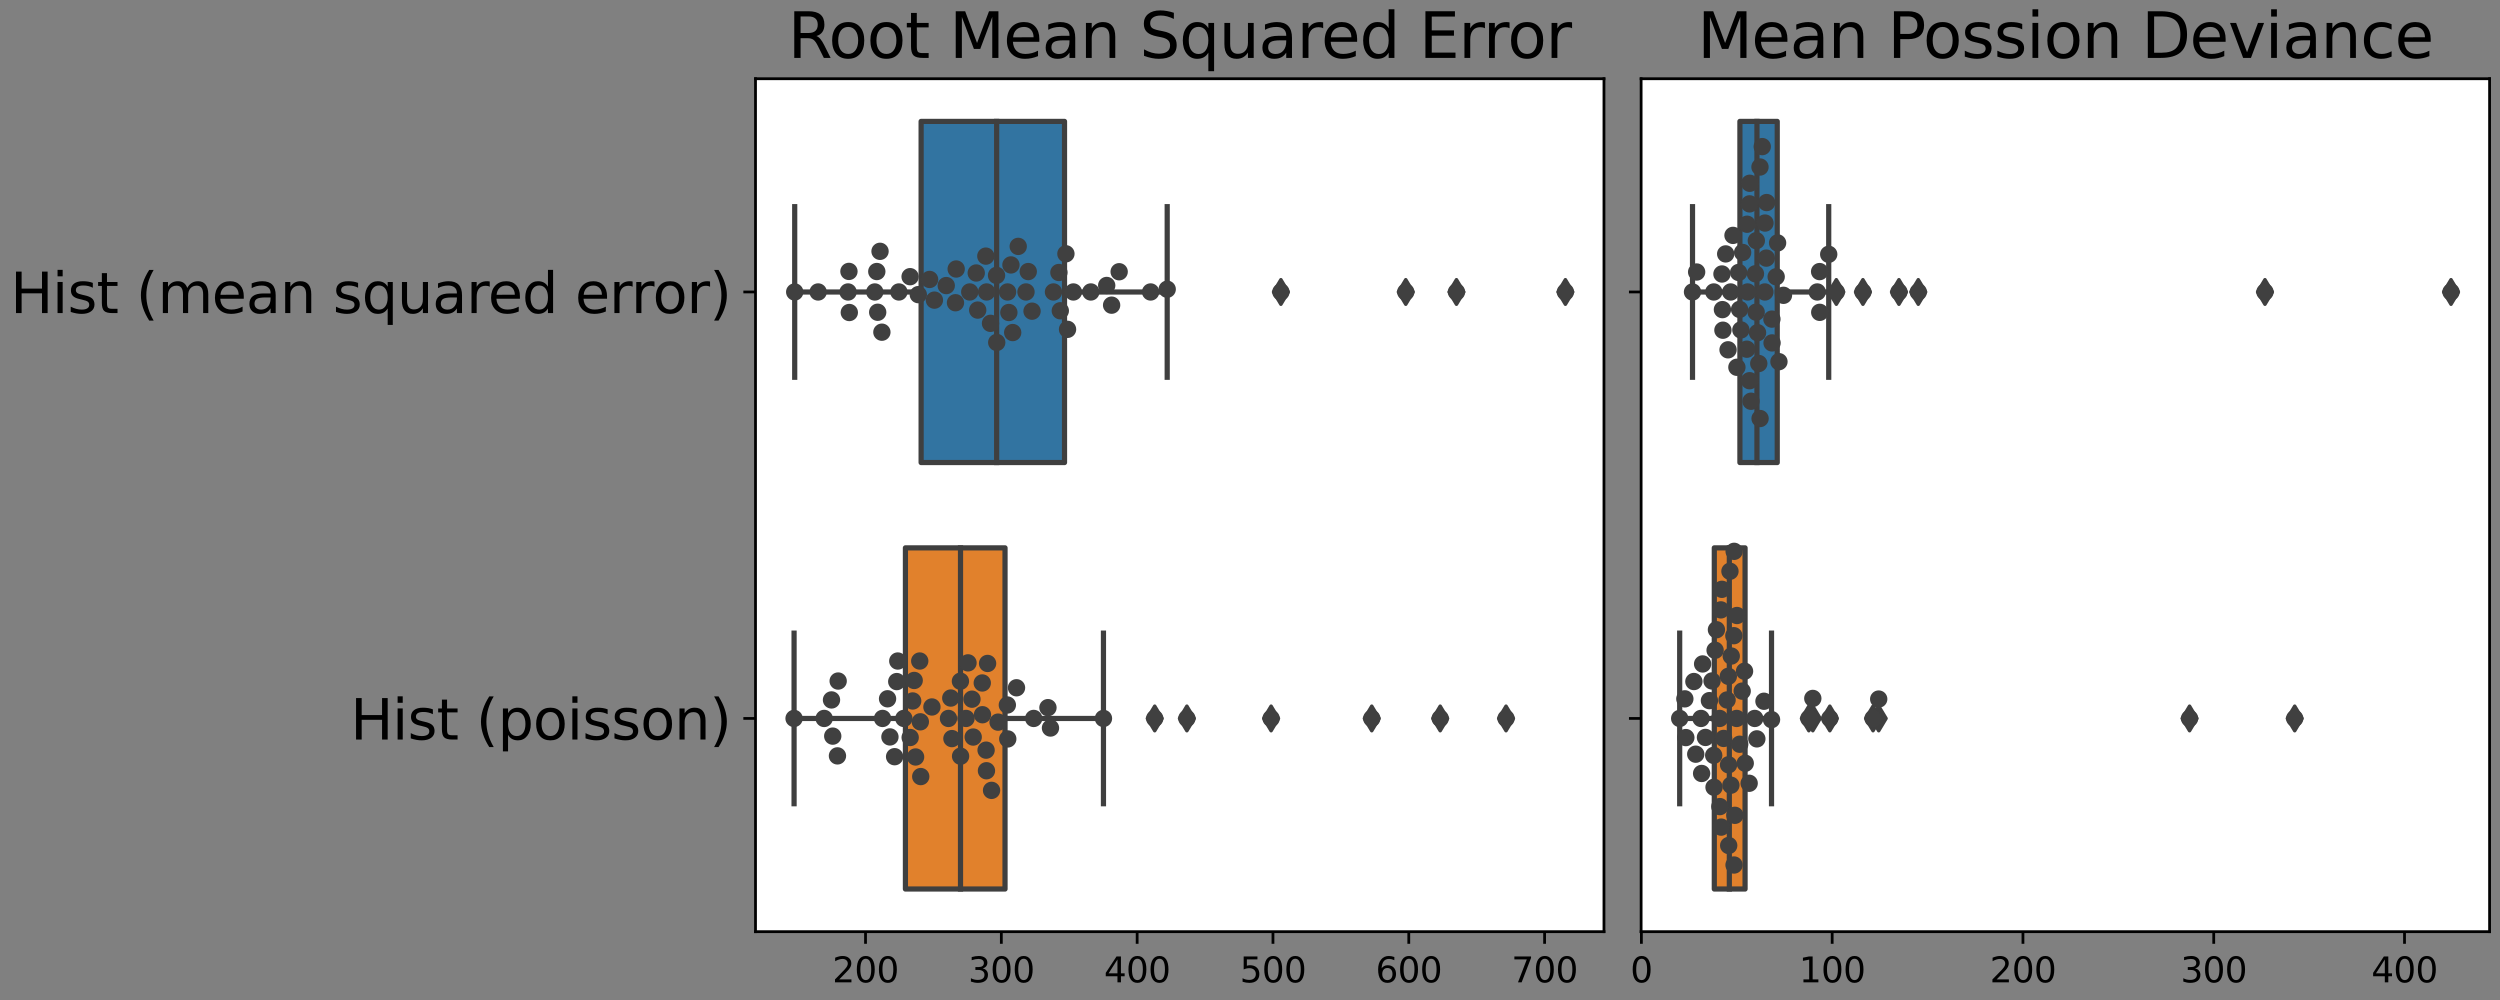 <?xml version="1.0" encoding="utf-8" standalone="no"?>
<!DOCTYPE svg PUBLIC "-//W3C//DTD SVG 1.1//EN"
  "http://www.w3.org/Graphics/SVG/1.1/DTD/svg11.dtd">
<svg xmlns:xlink="http://www.w3.org/1999/xlink" width="720pt" height="288pt" viewBox="0 0 720 288" xmlns="http://www.w3.org/2000/svg" version="1.1">
 <rect x="0" y="0" width="720" height="288" fill="#808080" stroke="none"/>
 <defs>
  <style type="text/css">*{stroke-linejoin: round; stroke-linecap: butt}</style>
 </defs>
 <g id="figure_1">
  <g id="patch_1">
   <path d="M 0 288 
L 720 288 
L 720 0 
L 0 0 
L 0 288 
z
" style="fill: none"/>
  </g>
  <g id="axes_1">
   <g id="patch_2">
    <path d="M 217.585 268.322 
L 461.942 268.322 
L 461.942 22.677 
L 217.585 22.677 
z
" style="fill: #ffffff"/>
   </g>
   <g id="patch_3">
    <path d="M 265.284 34.96 
L 265.284 133.217 
L 306.58 133.217 
L 306.58 34.96 
L 265.284 34.96 
z
" clip-path="url(#p42f55f743b)" style="fill: #3274a1; stroke: #3f3f3f; stroke-width: 1.5; stroke-linejoin: miter"/>
   </g>
   <g id="patch_4">
    <path d="M 260.761 157.782 
L 260.761 256.039 
L 289.448 256.039 
L 289.448 157.782 
L 260.761 157.782 
z
" clip-path="url(#p42f55f743b)" style="fill: #e1812c; stroke: #3f3f3f; stroke-width: 1.5; stroke-linejoin: miter"/>
   </g>
   <g id="matplotlib.axis_1">
    <g id="xtick_1">
     <g id="line2d_1">
      <defs>
       <path id="md475796def" d="M 0 0 
L 0 3.5 
" style="stroke: #000000; stroke-width: 0.8"/>
      </defs>
      <g>
       <use xlink:href="#md475796def" x="249.271" y="268.322" style="stroke: #000000; stroke-width: 0.8"/>
      </g>
     </g>
     <g id="text_1">
      <!-- 200 -->
      <g transform="translate(239.727 282.92)scale(0.1 -0.1)">
       <defs>
        <path id="DejaVuSans-32" d="M 1228 531 
L 3431 531 
L 3431 0 
L 469 0 
L 469 531 
Q 828 903 1448 1529 
Q 2069 2156 2228 2338 
Q 2531 2678 2651 2914 
Q 2772 3150 2772 3378 
Q 2772 3750 2511 3984 
Q 2250 4219 1831 4219 
Q 1534 4219 1204 4116 
Q 875 4013 500 3803 
L 500 4441 
Q 881 4594 1212 4672 
Q 1544 4750 1819 4750 
Q 2544 4750 2975 4387 
Q 3406 4025 3406 3419 
Q 3406 3131 3298 2873 
Q 3191 2616 2906 2266 
Q 2828 2175 2409 1742 
Q 1991 1309 1228 531 
z
" transform="scale(0.016)"/>
        <path id="DejaVuSans-30" d="M 2034 4250 
Q 1547 4250 1301 3770 
Q 1056 3291 1056 2328 
Q 1056 1369 1301 889 
Q 1547 409 2034 409 
Q 2525 409 2770 889 
Q 3016 1369 3016 2328 
Q 3016 3291 2770 3770 
Q 2525 4250 2034 4250 
z
M 2034 4750 
Q 2819 4750 3233 4129 
Q 3647 3509 3647 2328 
Q 3647 1150 3233 529 
Q 2819 -91 2034 -91 
Q 1250 -91 836 529 
Q 422 1150 422 2328 
Q 422 3509 836 4129 
Q 1250 4750 2034 4750 
z
" transform="scale(0.016)"/>
       </defs>
       <use xlink:href="#DejaVuSans-32"/>
       <use xlink:href="#DejaVuSans-30" x="63.623"/>
       <use xlink:href="#DejaVuSans-30" x="127.246"/>
      </g>
     </g>
    </g>
    <g id="xtick_2">
     <g id="line2d_2">
      <g>
       <use xlink:href="#md475796def" x="288.385" y="268.322" style="stroke: #000000; stroke-width: 0.8"/>
      </g>
     </g>
     <g id="text_2">
      <!-- 300 -->
      <g transform="translate(278.842 282.92)scale(0.1 -0.1)">
       <defs>
        <path id="DejaVuSans-33" d="M 2597 2516 
Q 3050 2419 3304 2112 
Q 3559 1806 3559 1356 
Q 3559 666 3084 287 
Q 2609 -91 1734 -91 
Q 1441 -91 1130 -33 
Q 819 25 488 141 
L 488 750 
Q 750 597 1062 519 
Q 1375 441 1716 441 
Q 2309 441 2620 675 
Q 2931 909 2931 1356 
Q 2931 1769 2642 2001 
Q 2353 2234 1838 2234 
L 1294 2234 
L 1294 2753 
L 1863 2753 
Q 2328 2753 2575 2939 
Q 2822 3125 2822 3475 
Q 2822 3834 2567 4026 
Q 2313 4219 1838 4219 
Q 1578 4219 1281 4162 
Q 984 4106 628 3988 
L 628 4550 
Q 988 4650 1302 4700 
Q 1616 4750 1894 4750 
Q 2613 4750 3031 4423 
Q 3450 4097 3450 3541 
Q 3450 3153 3228 2886 
Q 3006 2619 2597 2516 
z
" transform="scale(0.016)"/>
       </defs>
       <use xlink:href="#DejaVuSans-33"/>
       <use xlink:href="#DejaVuSans-30" x="63.623"/>
       <use xlink:href="#DejaVuSans-30" x="127.246"/>
      </g>
     </g>
    </g>
    <g id="xtick_3">
     <g id="line2d_3">
      <g>
       <use xlink:href="#md475796def" x="327.5" y="268.322" style="stroke: #000000; stroke-width: 0.8"/>
      </g>
     </g>
     <g id="text_3">
      <!-- 400 -->
      <g transform="translate(317.956 282.92)scale(0.1 -0.1)">
       <defs>
        <path id="DejaVuSans-34" d="M 2419 4116 
L 825 1625 
L 2419 1625 
L 2419 4116 
z
M 2253 4666 
L 3047 4666 
L 3047 1625 
L 3713 1625 
L 3713 1100 
L 3047 1100 
L 3047 0 
L 2419 0 
L 2419 1100 
L 313 1100 
L 313 1709 
L 2253 4666 
z
" transform="scale(0.016)"/>
       </defs>
       <use xlink:href="#DejaVuSans-34"/>
       <use xlink:href="#DejaVuSans-30" x="63.623"/>
       <use xlink:href="#DejaVuSans-30" x="127.246"/>
      </g>
     </g>
    </g>
    <g id="xtick_4">
     <g id="line2d_4">
      <g>
       <use xlink:href="#md475796def" x="366.614" y="268.322" style="stroke: #000000; stroke-width: 0.8"/>
      </g>
     </g>
     <g id="text_4">
      <!-- 500 -->
      <g transform="translate(357.07 282.92)scale(0.1 -0.1)">
       <defs>
        <path id="DejaVuSans-35" d="M 691 4666 
L 3169 4666 
L 3169 4134 
L 1269 4134 
L 1269 2991 
Q 1406 3038 1543 3061 
Q 1681 3084 1819 3084 
Q 2600 3084 3056 2656 
Q 3513 2228 3513 1497 
Q 3513 744 3044 326 
Q 2575 -91 1722 -91 
Q 1428 -91 1123 -41 
Q 819 9 494 109 
L 494 744 
Q 775 591 1075 516 
Q 1375 441 1709 441 
Q 2250 441 2565 725 
Q 2881 1009 2881 1497 
Q 2881 1984 2565 2268 
Q 2250 2553 1709 2553 
Q 1456 2553 1204 2497 
Q 953 2441 691 2322 
L 691 4666 
z
" transform="scale(0.016)"/>
       </defs>
       <use xlink:href="#DejaVuSans-35"/>
       <use xlink:href="#DejaVuSans-30" x="63.623"/>
       <use xlink:href="#DejaVuSans-30" x="127.246"/>
      </g>
     </g>
    </g>
    <g id="xtick_5">
     <g id="line2d_5">
      <g>
       <use xlink:href="#md475796def" x="405.728" y="268.322" style="stroke: #000000; stroke-width: 0.8"/>
      </g>
     </g>
     <g id="text_5">
      <!-- 600 -->
      <g transform="translate(396.185 282.92)scale(0.1 -0.1)">
       <defs>
        <path id="DejaVuSans-36" d="M 2113 2584 
Q 1688 2584 1439 2293 
Q 1191 2003 1191 1497 
Q 1191 994 1439 701 
Q 1688 409 2113 409 
Q 2538 409 2786 701 
Q 3034 994 3034 1497 
Q 3034 2003 2786 2293 
Q 2538 2584 2113 2584 
z
M 3366 4563 
L 3366 3988 
Q 3128 4100 2886 4159 
Q 2644 4219 2406 4219 
Q 1781 4219 1451 3797 
Q 1122 3375 1075 2522 
Q 1259 2794 1537 2939 
Q 1816 3084 2150 3084 
Q 2853 3084 3261 2657 
Q 3669 2231 3669 1497 
Q 3669 778 3244 343 
Q 2819 -91 2113 -91 
Q 1303 -91 875 529 
Q 447 1150 447 2328 
Q 447 3434 972 4092 
Q 1497 4750 2381 4750 
Q 2619 4750 2861 4703 
Q 3103 4656 3366 4563 
z
" transform="scale(0.016)"/>
       </defs>
       <use xlink:href="#DejaVuSans-36"/>
       <use xlink:href="#DejaVuSans-30" x="63.623"/>
       <use xlink:href="#DejaVuSans-30" x="127.246"/>
      </g>
     </g>
    </g>
    <g id="xtick_6">
     <g id="line2d_6">
      <g>
       <use xlink:href="#md475796def" x="444.843" y="268.322" style="stroke: #000000; stroke-width: 0.8"/>
      </g>
     </g>
     <g id="text_6">
      <!-- 700 -->
      <g transform="translate(435.299 282.92)scale(0.1 -0.1)">
       <defs>
        <path id="DejaVuSans-37" d="M 525 4666 
L 3525 4666 
L 3525 4397 
L 1831 0 
L 1172 0 
L 2766 4134 
L 525 4134 
L 525 4666 
z
" transform="scale(0.016)"/>
       </defs>
       <use xlink:href="#DejaVuSans-37"/>
       <use xlink:href="#DejaVuSans-30" x="63.623"/>
       <use xlink:href="#DejaVuSans-30" x="127.246"/>
      </g>
     </g>
    </g>
   </g>
   <g id="matplotlib.axis_2">
    <g id="ytick_1">
     <g id="line2d_7">
      <defs>
       <path id="m69d82470eb" d="M 0 0 
L -3.5 0 
" style="stroke: #000000; stroke-width: 0.8"/>
      </defs>
      <g>
       <use xlink:href="#m69d82470eb" x="217.585" y="84.088" style="stroke: #000000; stroke-width: 0.8"/>
      </g>
     </g>
     <g id="text_7">
      <!-- Hist (mean squared error) -->
      <g transform="translate(3 90.167)scale(0.16 -0.16)">
       <defs>
        <path id="DejaVuSans-48" d="M 628 4666 
L 1259 4666 
L 1259 2753 
L 3553 2753 
L 3553 4666 
L 4184 4666 
L 4184 0 
L 3553 0 
L 3553 2222 
L 1259 2222 
L 1259 0 
L 628 0 
L 628 4666 
z
" transform="scale(0.016)"/>
        <path id="DejaVuSans-69" d="M 603 3500 
L 1178 3500 
L 1178 0 
L 603 0 
L 603 3500 
z
M 603 4863 
L 1178 4863 
L 1178 4134 
L 603 4134 
L 603 4863 
z
" transform="scale(0.016)"/>
        <path id="DejaVuSans-73" d="M 2834 3397 
L 2834 2853 
Q 2591 2978 2328 3040 
Q 2066 3103 1784 3103 
Q 1356 3103 1142 2972 
Q 928 2841 928 2578 
Q 928 2378 1081 2264 
Q 1234 2150 1697 2047 
L 1894 2003 
Q 2506 1872 2764 1633 
Q 3022 1394 3022 966 
Q 3022 478 2636 193 
Q 2250 -91 1575 -91 
Q 1294 -91 989 -36 
Q 684 19 347 128 
L 347 722 
Q 666 556 975 473 
Q 1284 391 1588 391 
Q 1994 391 2212 530 
Q 2431 669 2431 922 
Q 2431 1156 2273 1281 
Q 2116 1406 1581 1522 
L 1381 1569 
Q 847 1681 609 1914 
Q 372 2147 372 2553 
Q 372 3047 722 3315 
Q 1072 3584 1716 3584 
Q 2034 3584 2315 3537 
Q 2597 3491 2834 3397 
z
" transform="scale(0.016)"/>
        <path id="DejaVuSans-74" d="M 1172 4494 
L 1172 3500 
L 2356 3500 
L 2356 3053 
L 1172 3053 
L 1172 1153 
Q 1172 725 1289 603 
Q 1406 481 1766 481 
L 2356 481 
L 2356 0 
L 1766 0 
Q 1100 0 847 248 
Q 594 497 594 1153 
L 594 3053 
L 172 3053 
L 172 3500 
L 594 3500 
L 594 4494 
L 1172 4494 
z
" transform="scale(0.016)"/>
        <path id="DejaVuSans-20" transform="scale(0.016)"/>
        <path id="DejaVuSans-28" d="M 1984 4856 
Q 1566 4138 1362 3434 
Q 1159 2731 1159 2009 
Q 1159 1288 1364 580 
Q 1569 -128 1984 -844 
L 1484 -844 
Q 1016 -109 783 600 
Q 550 1309 550 2009 
Q 550 2706 781 3412 
Q 1013 4119 1484 4856 
L 1984 4856 
z
" transform="scale(0.016)"/>
        <path id="DejaVuSans-6d" d="M 3328 2828 
Q 3544 3216 3844 3400 
Q 4144 3584 4550 3584 
Q 5097 3584 5394 3201 
Q 5691 2819 5691 2113 
L 5691 0 
L 5113 0 
L 5113 2094 
Q 5113 2597 4934 2840 
Q 4756 3084 4391 3084 
Q 3944 3084 3684 2787 
Q 3425 2491 3425 1978 
L 3425 0 
L 2847 0 
L 2847 2094 
Q 2847 2600 2669 2842 
Q 2491 3084 2119 3084 
Q 1678 3084 1418 2786 
Q 1159 2488 1159 1978 
L 1159 0 
L 581 0 
L 581 3500 
L 1159 3500 
L 1159 2956 
Q 1356 3278 1631 3431 
Q 1906 3584 2284 3584 
Q 2666 3584 2933 3390 
Q 3200 3197 3328 2828 
z
" transform="scale(0.016)"/>
        <path id="DejaVuSans-65" d="M 3597 1894 
L 3597 1613 
L 953 1613 
Q 991 1019 1311 708 
Q 1631 397 2203 397 
Q 2534 397 2845 478 
Q 3156 559 3463 722 
L 3463 178 
Q 3153 47 2828 -22 
Q 2503 -91 2169 -91 
Q 1331 -91 842 396 
Q 353 884 353 1716 
Q 353 2575 817 3079 
Q 1281 3584 2069 3584 
Q 2775 3584 3186 3129 
Q 3597 2675 3597 1894 
z
M 3022 2063 
Q 3016 2534 2758 2815 
Q 2500 3097 2075 3097 
Q 1594 3097 1305 2825 
Q 1016 2553 972 2059 
L 3022 2063 
z
" transform="scale(0.016)"/>
        <path id="DejaVuSans-61" d="M 2194 1759 
Q 1497 1759 1228 1600 
Q 959 1441 959 1056 
Q 959 750 1161 570 
Q 1363 391 1709 391 
Q 2188 391 2477 730 
Q 2766 1069 2766 1631 
L 2766 1759 
L 2194 1759 
z
M 3341 1997 
L 3341 0 
L 2766 0 
L 2766 531 
Q 2569 213 2275 61 
Q 1981 -91 1556 -91 
Q 1019 -91 701 211 
Q 384 513 384 1019 
Q 384 1609 779 1909 
Q 1175 2209 1959 2209 
L 2766 2209 
L 2766 2266 
Q 2766 2663 2505 2880 
Q 2244 3097 1772 3097 
Q 1472 3097 1187 3025 
Q 903 2953 641 2809 
L 641 3341 
Q 956 3463 1253 3523 
Q 1550 3584 1831 3584 
Q 2591 3584 2966 3190 
Q 3341 2797 3341 1997 
z
" transform="scale(0.016)"/>
        <path id="DejaVuSans-6e" d="M 3513 2113 
L 3513 0 
L 2938 0 
L 2938 2094 
Q 2938 2591 2744 2837 
Q 2550 3084 2163 3084 
Q 1697 3084 1428 2787 
Q 1159 2491 1159 1978 
L 1159 0 
L 581 0 
L 581 3500 
L 1159 3500 
L 1159 2956 
Q 1366 3272 1645 3428 
Q 1925 3584 2291 3584 
Q 2894 3584 3203 3211 
Q 3513 2838 3513 2113 
z
" transform="scale(0.016)"/>
        <path id="DejaVuSans-71" d="M 947 1747 
Q 947 1113 1208 752 
Q 1469 391 1925 391 
Q 2381 391 2643 752 
Q 2906 1113 2906 1747 
Q 2906 2381 2643 2742 
Q 2381 3103 1925 3103 
Q 1469 3103 1208 2742 
Q 947 2381 947 1747 
z
M 2906 525 
Q 2725 213 2448 61 
Q 2172 -91 1784 -91 
Q 1150 -91 751 415 
Q 353 922 353 1747 
Q 353 2572 751 3078 
Q 1150 3584 1784 3584 
Q 2172 3584 2448 3432 
Q 2725 3281 2906 2969 
L 2906 3500 
L 3481 3500 
L 3481 -1331 
L 2906 -1331 
L 2906 525 
z
" transform="scale(0.016)"/>
        <path id="DejaVuSans-75" d="M 544 1381 
L 544 3500 
L 1119 3500 
L 1119 1403 
Q 1119 906 1312 657 
Q 1506 409 1894 409 
Q 2359 409 2629 706 
Q 2900 1003 2900 1516 
L 2900 3500 
L 3475 3500 
L 3475 0 
L 2900 0 
L 2900 538 
Q 2691 219 2414 64 
Q 2138 -91 1772 -91 
Q 1169 -91 856 284 
Q 544 659 544 1381 
z
M 1991 3584 
L 1991 3584 
z
" transform="scale(0.016)"/>
        <path id="DejaVuSans-72" d="M 2631 2963 
Q 2534 3019 2420 3045 
Q 2306 3072 2169 3072 
Q 1681 3072 1420 2755 
Q 1159 2438 1159 1844 
L 1159 0 
L 581 0 
L 581 3500 
L 1159 3500 
L 1159 2956 
Q 1341 3275 1631 3429 
Q 1922 3584 2338 3584 
Q 2397 3584 2469 3576 
Q 2541 3569 2628 3553 
L 2631 2963 
z
" transform="scale(0.016)"/>
        <path id="DejaVuSans-64" d="M 2906 2969 
L 2906 4863 
L 3481 4863 
L 3481 0 
L 2906 0 
L 2906 525 
Q 2725 213 2448 61 
Q 2172 -91 1784 -91 
Q 1150 -91 751 415 
Q 353 922 353 1747 
Q 353 2572 751 3078 
Q 1150 3584 1784 3584 
Q 2172 3584 2448 3432 
Q 2725 3281 2906 2969 
z
M 947 1747 
Q 947 1113 1208 752 
Q 1469 391 1925 391 
Q 2381 391 2643 752 
Q 2906 1113 2906 1747 
Q 2906 2381 2643 2742 
Q 2381 3103 1925 3103 
Q 1469 3103 1208 2742 
Q 947 2381 947 1747 
z
" transform="scale(0.016)"/>
        <path id="DejaVuSans-6f" d="M 1959 3097 
Q 1497 3097 1228 2736 
Q 959 2375 959 1747 
Q 959 1119 1226 758 
Q 1494 397 1959 397 
Q 2419 397 2687 759 
Q 2956 1122 2956 1747 
Q 2956 2369 2687 2733 
Q 2419 3097 1959 3097 
z
M 1959 3584 
Q 2709 3584 3137 3096 
Q 3566 2609 3566 1747 
Q 3566 888 3137 398 
Q 2709 -91 1959 -91 
Q 1206 -91 779 398 
Q 353 888 353 1747 
Q 353 2609 779 3096 
Q 1206 3584 1959 3584 
z
" transform="scale(0.016)"/>
        <path id="DejaVuSans-29" d="M 513 4856 
L 1013 4856 
Q 1481 4119 1714 3412 
Q 1947 2706 1947 2009 
Q 1947 1309 1714 600 
Q 1481 -109 1013 -844 
L 513 -844 
Q 928 -128 1133 580 
Q 1338 1288 1338 2009 
Q 1338 2731 1133 3434 
Q 928 4138 513 4856 
z
" transform="scale(0.016)"/>
       </defs>
       <use xlink:href="#DejaVuSans-48"/>
       <use xlink:href="#DejaVuSans-69" x="75.195"/>
       <use xlink:href="#DejaVuSans-73" x="102.979"/>
       <use xlink:href="#DejaVuSans-74" x="155.078"/>
       <use xlink:href="#DejaVuSans-20" x="194.287"/>
       <use xlink:href="#DejaVuSans-28" x="226.074"/>
       <use xlink:href="#DejaVuSans-6d" x="265.088"/>
       <use xlink:href="#DejaVuSans-65" x="362.5"/>
       <use xlink:href="#DejaVuSans-61" x="424.023"/>
       <use xlink:href="#DejaVuSans-6e" x="485.303"/>
       <use xlink:href="#DejaVuSans-20" x="548.682"/>
       <use xlink:href="#DejaVuSans-73" x="580.469"/>
       <use xlink:href="#DejaVuSans-71" x="632.568"/>
       <use xlink:href="#DejaVuSans-75" x="696.045"/>
       <use xlink:href="#DejaVuSans-61" x="759.424"/>
       <use xlink:href="#DejaVuSans-72" x="820.703"/>
       <use xlink:href="#DejaVuSans-65" x="859.566"/>
       <use xlink:href="#DejaVuSans-64" x="921.09"/>
       <use xlink:href="#DejaVuSans-20" x="984.566"/>
       <use xlink:href="#DejaVuSans-65" x="1016.354"/>
       <use xlink:href="#DejaVuSans-72" x="1077.877"/>
       <use xlink:href="#DejaVuSans-72" x="1117.24"/>
       <use xlink:href="#DejaVuSans-6f" x="1156.104"/>
       <use xlink:href="#DejaVuSans-72" x="1217.285"/>
       <use xlink:href="#DejaVuSans-29" x="1258.398"/>
      </g>
     </g>
    </g>
    <g id="ytick_2">
     <g id="line2d_8">
      <g>
       <use xlink:href="#m69d82470eb" x="217.585" y="206.911" style="stroke: #000000; stroke-width: 0.8"/>
      </g>
     </g>
     <g id="text_8">
      <!-- Hist (poisson) -->
      <g transform="translate(100.938 212.989)scale(0.16 -0.16)">
       <defs>
        <path id="DejaVuSans-70" d="M 1159 525 
L 1159 -1331 
L 581 -1331 
L 581 3500 
L 1159 3500 
L 1159 2969 
Q 1341 3281 1617 3432 
Q 1894 3584 2278 3584 
Q 2916 3584 3314 3078 
Q 3713 2572 3713 1747 
Q 3713 922 3314 415 
Q 2916 -91 2278 -91 
Q 1894 -91 1617 61 
Q 1341 213 1159 525 
z
M 3116 1747 
Q 3116 2381 2855 2742 
Q 2594 3103 2138 3103 
Q 1681 3103 1420 2742 
Q 1159 2381 1159 1747 
Q 1159 1113 1420 752 
Q 1681 391 2138 391 
Q 2594 391 2855 752 
Q 3116 1113 3116 1747 
z
" transform="scale(0.016)"/>
       </defs>
       <use xlink:href="#DejaVuSans-48"/>
       <use xlink:href="#DejaVuSans-69" x="75.195"/>
       <use xlink:href="#DejaVuSans-73" x="102.979"/>
       <use xlink:href="#DejaVuSans-74" x="155.078"/>
       <use xlink:href="#DejaVuSans-20" x="194.287"/>
       <use xlink:href="#DejaVuSans-28" x="226.074"/>
       <use xlink:href="#DejaVuSans-70" x="265.088"/>
       <use xlink:href="#DejaVuSans-6f" x="328.564"/>
       <use xlink:href="#DejaVuSans-69" x="389.746"/>
       <use xlink:href="#DejaVuSans-73" x="417.529"/>
       <use xlink:href="#DejaVuSans-73" x="469.629"/>
       <use xlink:href="#DejaVuSans-6f" x="521.729"/>
       <use xlink:href="#DejaVuSans-6e" x="582.91"/>
       <use xlink:href="#DejaVuSans-29" x="646.289"/>
      </g>
     </g>
    </g>
   </g>
   <g id="line2d_9">
    <path d="M 265.284 84.088 
L 228.876 84.088 
" clip-path="url(#p42f55f743b)" style="fill: none; stroke: #3f3f3f; stroke-width: 1.5; stroke-linecap: square"/>
   </g>
   <g id="line2d_10">
    <path d="M 306.58 84.088 
L 336.153 84.088 
" clip-path="url(#p42f55f743b)" style="fill: none; stroke: #3f3f3f; stroke-width: 1.5; stroke-linecap: square"/>
   </g>
   <g id="line2d_11">
    <path d="M 228.876 59.524 
L 228.876 108.653 
" clip-path="url(#p42f55f743b)" style="fill: none; stroke: #3f3f3f; stroke-width: 1.5; stroke-linecap: square"/>
   </g>
   <g id="line2d_12">
    <path d="M 336.153 59.524 
L 336.153 108.653 
" clip-path="url(#p42f55f743b)" style="fill: none; stroke: #3f3f3f; stroke-width: 1.5; stroke-linecap: square"/>
   </g>
   <g id="line2d_13">
    <defs>
     <path id="me7cd783d6c" d="M -0 3.536 
L 2.121 0 
L -0 -3.536 
L -2.121 -0 
z
" style="stroke: #3f3f3f; stroke-linejoin: miter"/>
    </defs>
    <g clip-path="url(#p42f55f743b)">
     <use xlink:href="#me7cd783d6c" x="404.859" y="84.088" style="fill: #3f3f3f; stroke: #3f3f3f; stroke-linejoin: miter"/>
     <use xlink:href="#me7cd783d6c" x="368.9" y="84.088" style="fill: #3f3f3f; stroke: #3f3f3f; stroke-linejoin: miter"/>
     <use xlink:href="#me7cd783d6c" x="450.835" y="84.088" style="fill: #3f3f3f; stroke: #3f3f3f; stroke-linejoin: miter"/>
     <use xlink:href="#me7cd783d6c" x="419.461" y="84.088" style="fill: #3f3f3f; stroke: #3f3f3f; stroke-linejoin: miter"/>
    </g>
   </g>
   <g id="line2d_14">
    <path d="M 260.761 206.911 
L 228.692 206.911 
" clip-path="url(#p42f55f743b)" style="fill: none; stroke: #3f3f3f; stroke-width: 1.5; stroke-linecap: square"/>
   </g>
   <g id="line2d_15">
    <path d="M 289.448 206.911 
L 317.797 206.911 
" clip-path="url(#p42f55f743b)" style="fill: none; stroke: #3f3f3f; stroke-width: 1.5; stroke-linecap: square"/>
   </g>
   <g id="line2d_16">
    <path d="M 228.692 182.346 
L 228.692 231.475 
" clip-path="url(#p42f55f743b)" style="fill: none; stroke: #3f3f3f; stroke-width: 1.5; stroke-linecap: square"/>
   </g>
   <g id="line2d_17">
    <path d="M 317.797 182.346 
L 317.797 231.475 
" clip-path="url(#p42f55f743b)" style="fill: none; stroke: #3f3f3f; stroke-width: 1.5; stroke-linecap: square"/>
   </g>
   <g id="line2d_18">
    <g clip-path="url(#p42f55f743b)">
     <use xlink:href="#me7cd783d6c" x="332.559" y="206.911" style="fill: #3f3f3f; stroke: #3f3f3f; stroke-linejoin: miter"/>
     <use xlink:href="#me7cd783d6c" x="341.82" y="206.911" style="fill: #3f3f3f; stroke: #3f3f3f; stroke-linejoin: miter"/>
     <use xlink:href="#me7cd783d6c" x="395.063" y="206.911" style="fill: #3f3f3f; stroke: #3f3f3f; stroke-linejoin: miter"/>
     <use xlink:href="#me7cd783d6c" x="366.078" y="206.911" style="fill: #3f3f3f; stroke: #3f3f3f; stroke-linejoin: miter"/>
     <use xlink:href="#me7cd783d6c" x="433.736" y="206.911" style="fill: #3f3f3f; stroke: #3f3f3f; stroke-linejoin: miter"/>
     <use xlink:href="#me7cd783d6c" x="414.779" y="206.911" style="fill: #3f3f3f; stroke: #3f3f3f; stroke-linejoin: miter"/>
    </g>
   </g>
   <g id="line2d_19">
    <path d="M 287.031 34.96 
L 287.031 133.217 
" clip-path="url(#p42f55f743b)" style="fill: none; stroke: #3f3f3f; stroke-width: 1.5; stroke-linecap: square"/>
   </g>
   <g id="line2d_20">
    <path d="M 276.626 157.782 
L 276.626 256.039 
" clip-path="url(#p42f55f743b)" style="fill: none; stroke: #3f3f3f; stroke-width: 1.5; stroke-linecap: square"/>
   </g>
   <g id="patch_5">
    <path d="M 217.585 268.322 
L 217.585 22.677 
" style="fill: none; stroke: #000000; stroke-width: 0.8; stroke-linejoin: miter; stroke-linecap: square"/>
   </g>
   <g id="patch_6">
    <path d="M 461.942 268.322 
L 461.942 22.677 
" style="fill: none; stroke: #000000; stroke-width: 0.8; stroke-linejoin: miter; stroke-linecap: square"/>
   </g>
   <g id="patch_7">
    <path d="M 217.585 268.322 
L 461.942 268.322 
" style="fill: none; stroke: #000000; stroke-width: 0.8; stroke-linejoin: miter; stroke-linecap: square"/>
   </g>
   <g id="patch_8">
    <path d="M 217.585 22.677 
L 461.942 22.677 
" style="fill: none; stroke: #000000; stroke-width: 0.8; stroke-linejoin: miter; stroke-linecap: square"/>
   </g>
   <g id="PathCollection_1">
    <defs>
     <path id="C0_0_b8633d9823" d="M 0 2.5 
C 0.663 2.5 1.299 2.237 1.768 1.768 
C 2.237 1.299 2.5 0.663 2.5 -0 
C 2.5 -0.663 2.237 -1.299 1.768 -1.768 
C 1.299 -2.237 0.663 -2.5 0 -2.5 
C -0.663 -2.5 -1.299 -2.237 -1.768 -1.768 
C -2.237 -1.299 -2.5 -0.663 -2.5 0 
C -2.5 0.663 -2.237 1.299 -1.768 1.768 
C -1.299 2.237 -0.663 2.5 0 2.5 
z
"/>
    </defs>
    <g clip-path="url(#p42f55f743b)">
     <use xlink:href="#C0_0_b8633d9823" x="228.876" y="84.088" style="fill: #404040"/>
    </g>
    <g clip-path="url(#p42f55f743b)">
     <use xlink:href="#C0_0_b8633d9823" x="235.625" y="84.088" style="fill: #404040"/>
    </g>
    <g clip-path="url(#p42f55f743b)">
     <use xlink:href="#C0_0_b8633d9823" x="244.241" y="84.088" style="fill: #404040"/>
    </g>
    <g clip-path="url(#p42f55f743b)">
     <use xlink:href="#C0_0_b8633d9823" x="244.496" y="78.166" style="fill: #404040"/>
    </g>
    <g clip-path="url(#p42f55f743b)">
     <use xlink:href="#C0_0_b8633d9823" x="244.601" y="90.003" style="fill: #404040"/>
    </g>
    <g clip-path="url(#p42f55f743b)">
     <use xlink:href="#C0_0_b8633d9823" x="251.939" y="84.088" style="fill: #404040"/>
    </g>
    <g clip-path="url(#p42f55f743b)">
     <use xlink:href="#C0_0_b8633d9823" x="252.518" y="78.201" style="fill: #404040"/>
    </g>
    <g clip-path="url(#p42f55f743b)">
     <use xlink:href="#C0_0_b8633d9823" x="252.775" y="89.93" style="fill: #404040"/>
    </g>
    <g clip-path="url(#p42f55f743b)">
     <use xlink:href="#C0_0_b8633d9823" x="253.45" y="72.381" style="fill: #404040"/>
    </g>
    <g clip-path="url(#p42f55f743b)">
     <use xlink:href="#C0_0_b8633d9823" x="253.983" y="95.671" style="fill: #404040"/>
    </g>
    <g clip-path="url(#p42f55f743b)">
     <use xlink:href="#C0_0_b8633d9823" x="258.884" y="84.088" style="fill: #404040"/>
    </g>
    <g clip-path="url(#p42f55f743b)">
     <use xlink:href="#C0_0_b8633d9823" x="262.11" y="79.684" style="fill: #404040"/>
    </g>
    <g clip-path="url(#p42f55f743b)">
     <use xlink:href="#C0_0_b8633d9823" x="264.471" y="84.854" style="fill: #404040"/>
    </g>
    <g clip-path="url(#p42f55f743b)">
     <use xlink:href="#C0_0_b8633d9823" x="267.725" y="80.481" style="fill: #404040"/>
    </g>
    <g clip-path="url(#p42f55f743b)">
     <use xlink:href="#C0_0_b8633d9823" x="269.113" y="86.439" style="fill: #404040"/>
    </g>
    <g clip-path="url(#p42f55f743b)">
     <use xlink:href="#C0_0_b8633d9823" x="272.518" y="82.245" style="fill: #404040"/>
    </g>
    <g clip-path="url(#p42f55f743b)">
     <use xlink:href="#C0_0_b8633d9823" x="275.179" y="87.189" style="fill: #404040"/>
    </g>
    <g clip-path="url(#p42f55f743b)">
     <use xlink:href="#C0_0_b8633d9823" x="275.381" y="77.474" style="fill: #404040"/>
    </g>
    <g clip-path="url(#p42f55f743b)">
     <use xlink:href="#C0_0_b8633d9823" x="279.288" y="84.088" style="fill: #404040"/>
    </g>
    <g clip-path="url(#p42f55f743b)">
     <use xlink:href="#C0_0_b8633d9823" x="281.156" y="78.622" style="fill: #404040"/>
    </g>
    <g clip-path="url(#p42f55f743b)">
     <use xlink:href="#C0_0_b8633d9823" x="281.579" y="89.306" style="fill: #404040"/>
    </g>
    <g clip-path="url(#p42f55f743b)">
     <use xlink:href="#C0_0_b8633d9823" x="283.92" y="73.764" style="fill: #404040"/>
    </g>
    <g clip-path="url(#p42f55f743b)">
     <use xlink:href="#C0_0_b8633d9823" x="284.146" y="84.088" style="fill: #404040"/>
    </g>
    <g clip-path="url(#p42f55f743b)">
     <use xlink:href="#C0_0_b8633d9823" x="285.266" y="93.122" style="fill: #404040"/>
    </g>
    <g clip-path="url(#p42f55f743b)">
     <use xlink:href="#C0_0_b8633d9823" x="287.002" y="79.312" style="fill: #404040"/>
    </g>
    <g clip-path="url(#p42f55f743b)">
     <use xlink:href="#C0_0_b8633d9823" x="287.06" y="98.626" style="fill: #404040"/>
    </g>
    <g clip-path="url(#p42f55f743b)">
     <use xlink:href="#C0_0_b8633d9823" x="290.18" y="84.088" style="fill: #404040"/>
    </g>
    <g clip-path="url(#p42f55f743b)">
     <use xlink:href="#C0_0_b8633d9823" x="290.556" y="90.001" style="fill: #404040"/>
    </g>
    <g clip-path="url(#p42f55f743b)">
     <use xlink:href="#C0_0_b8633d9823" x="291.151" y="76.3" style="fill: #404040"/>
    </g>
    <g clip-path="url(#p42f55f743b)">
     <use xlink:href="#C0_0_b8633d9823" x="291.654" y="95.776" style="fill: #404040"/>
    </g>
    <g clip-path="url(#p42f55f743b)">
     <use xlink:href="#C0_0_b8633d9823" x="293.248" y="70.961" style="fill: #404040"/>
    </g>
    <g clip-path="url(#p42f55f743b)">
     <use xlink:href="#C0_0_b8633d9823" x="295.487" y="84.088" style="fill: #404040"/>
    </g>
    <g clip-path="url(#p42f55f743b)">
     <use xlink:href="#C0_0_b8633d9823" x="296.138" y="78.212" style="fill: #404040"/>
    </g>
    <g clip-path="url(#p42f55f743b)">
     <use xlink:href="#C0_0_b8633d9823" x="297.23" y="89.618" style="fill: #404040"/>
    </g>
    <g clip-path="url(#p42f55f743b)">
     <use xlink:href="#C0_0_b8633d9823" x="303.401" y="84.088" style="fill: #404040"/>
    </g>
    <g clip-path="url(#p42f55f743b)">
     <use xlink:href="#C0_0_b8633d9823" x="304.966" y="78.479" style="fill: #404040"/>
    </g>
    <g clip-path="url(#p42f55f743b)">
     <use xlink:href="#C0_0_b8633d9823" x="305.369" y="89.502" style="fill: #404040"/>
    </g>
    <g clip-path="url(#p42f55f743b)">
     <use xlink:href="#C0_0_b8633d9823" x="306.984" y="73.094" style="fill: #404040"/>
    </g>
    <g clip-path="url(#p42f55f743b)">
     <use xlink:href="#C0_0_b8633d9823" x="307.451" y="94.85" style="fill: #404040"/>
    </g>
    <g clip-path="url(#p42f55f743b)">
     <use xlink:href="#C0_0_b8633d9823" x="309.133" y="84.088" style="fill: #404040"/>
    </g>
    <g clip-path="url(#p42f55f743b)">
     <use xlink:href="#C0_0_b8633d9823" x="314.159" y="84.088" style="fill: #404040"/>
    </g>
    <g clip-path="url(#p42f55f743b)">
     <use xlink:href="#C0_0_b8633d9823" x="318.73" y="82.217" style="fill: #404040"/>
    </g>
    <g clip-path="url(#p42f55f743b)">
     <use xlink:href="#C0_0_b8633d9823" x="320.144" y="87.887" style="fill: #404040"/>
    </g>
    <g clip-path="url(#p42f55f743b)">
     <use xlink:href="#C0_0_b8633d9823" x="322.319" y="78.261" style="fill: #404040"/>
    </g>
    <g clip-path="url(#p42f55f743b)">
     <use xlink:href="#C0_0_b8633d9823" x="331.379" y="84.088" style="fill: #404040"/>
    </g>
    <g clip-path="url(#p42f55f743b)">
     <use xlink:href="#C0_0_b8633d9823" x="336.153" y="83.3" style="fill: #404040"/>
    </g>
    <g clip-path="url(#p42f55f743b)">
     <use xlink:href="#C0_0_b8633d9823" x="368.9" y="84.088" style="fill: #404040"/>
    </g>
    <g clip-path="url(#p42f55f743b)">
     <use xlink:href="#C0_0_b8633d9823" x="404.859" y="84.088" style="fill: #404040"/>
    </g>
    <g clip-path="url(#p42f55f743b)">
     <use xlink:href="#C0_0_b8633d9823" x="419.461" y="84.088" style="fill: #404040"/>
    </g>
    <g clip-path="url(#p42f55f743b)">
     <use xlink:href="#C0_0_b8633d9823" x="450.835" y="84.088" style="fill: #404040"/>
    </g>
   </g>
   <g id="PathCollection_2">
    <defs>
     <path id="C1_0_3fbc0864dc" d="M 0 2.5 
C 0.663 2.5 1.299 2.237 1.768 1.768 
C 2.237 1.299 2.5 0.663 2.5 -0 
C 2.5 -0.663 2.237 -1.299 1.768 -1.768 
C 1.299 -2.237 0.663 -2.5 0 -2.5 
C -0.663 -2.5 -1.299 -2.237 -1.768 -1.768 
C -2.237 -1.299 -2.5 -0.663 -2.5 0 
C -2.5 0.663 -2.237 1.299 -1.768 1.768 
C -1.299 2.237 -0.663 2.5 0 2.5 
z
"/>
    </defs>
    <g clip-path="url(#p42f55f743b)">
     <use xlink:href="#C1_0_3fbc0864dc" x="228.692" y="206.911" style="fill: #404040"/>
    </g>
    <g clip-path="url(#p42f55f743b)">
     <use xlink:href="#C1_0_3fbc0864dc" x="237.36" y="206.911" style="fill: #404040"/>
    </g>
    <g clip-path="url(#p42f55f743b)">
     <use xlink:href="#C1_0_3fbc0864dc" x="239.472" y="201.581" style="fill: #404040"/>
    </g>
    <g clip-path="url(#p42f55f743b)">
     <use xlink:href="#C1_0_3fbc0864dc" x="239.828" y="212.004" style="fill: #404040"/>
    </g>
    <g clip-path="url(#p42f55f743b)">
     <use xlink:href="#C1_0_3fbc0864dc" x="241.187" y="217.694" style="fill: #404040"/>
    </g>
    <g clip-path="url(#p42f55f743b)">
     <use xlink:href="#C1_0_3fbc0864dc" x="241.392" y="196.141" style="fill: #404040"/>
    </g>
    <g clip-path="url(#p42f55f743b)">
     <use xlink:href="#C1_0_3fbc0864dc" x="254.177" y="206.911" style="fill: #404040"/>
    </g>
    <g clip-path="url(#p42f55f743b)">
     <use xlink:href="#C1_0_3fbc0864dc" x="255.616" y="201.25" style="fill: #404040"/>
    </g>
    <g clip-path="url(#p42f55f743b)">
     <use xlink:href="#C1_0_3fbc0864dc" x="256.301" y="212.234" style="fill: #404040"/>
    </g>
    <g clip-path="url(#p42f55f743b)">
     <use xlink:href="#C1_0_3fbc0864dc" x="257.648" y="217.928" style="fill: #404040"/>
    </g>
    <g clip-path="url(#p42f55f743b)">
     <use xlink:href="#C1_0_3fbc0864dc" x="258.263" y="196.295" style="fill: #404040"/>
    </g>
    <g clip-path="url(#p42f55f743b)">
     <use xlink:href="#C1_0_3fbc0864dc" x="258.56" y="190.376" style="fill: #404040"/>
    </g>
    <g clip-path="url(#p42f55f743b)">
     <use xlink:href="#C1_0_3fbc0864dc" x="260.305" y="206.911" style="fill: #404040"/>
    </g>
    <g clip-path="url(#p42f55f743b)">
     <use xlink:href="#C1_0_3fbc0864dc" x="262.129" y="212.4" style="fill: #404040"/>
    </g>
    <g clip-path="url(#p42f55f743b)">
     <use xlink:href="#C1_0_3fbc0864dc" x="262.854" y="201.878" style="fill: #404040"/>
    </g>
    <g clip-path="url(#p42f55f743b)">
     <use xlink:href="#C1_0_3fbc0864dc" x="263.287" y="195.971" style="fill: #404040"/>
    </g>
    <g clip-path="url(#p42f55f743b)">
     <use xlink:href="#C1_0_3fbc0864dc" x="263.69" y="218.011" style="fill: #404040"/>
    </g>
    <g clip-path="url(#p42f55f743b)">
     <use xlink:href="#C1_0_3fbc0864dc" x="264.884" y="190.375" style="fill: #404040"/>
    </g>
    <g clip-path="url(#p42f55f743b)">
     <use xlink:href="#C1_0_3fbc0864dc" x="265.057" y="207.883" style="fill: #404040"/>
    </g>
    <g clip-path="url(#p42f55f743b)">
     <use xlink:href="#C1_0_3fbc0864dc" x="265.175" y="223.653" style="fill: #404040"/>
    </g>
    <g clip-path="url(#p42f55f743b)">
     <use xlink:href="#C1_0_3fbc0864dc" x="268.395" y="203.607" style="fill: #404040"/>
    </g>
    <g clip-path="url(#p42f55f743b)">
     <use xlink:href="#C1_0_3fbc0864dc" x="273.162" y="206.911" style="fill: #404040"/>
    </g>
    <g clip-path="url(#p42f55f743b)">
     <use xlink:href="#C1_0_3fbc0864dc" x="273.823" y="201.036" style="fill: #404040"/>
    </g>
    <g clip-path="url(#p42f55f743b)">
     <use xlink:href="#C1_0_3fbc0864dc" x="274.153" y="212.715" style="fill: #404040"/>
    </g>
    <g clip-path="url(#p42f55f743b)">
     <use xlink:href="#C1_0_3fbc0864dc" x="276.604" y="196.193" style="fill: #404040"/>
    </g>
    <g clip-path="url(#p42f55f743b)">
     <use xlink:href="#C1_0_3fbc0864dc" x="276.648" y="217.789" style="fill: #404040"/>
    </g>
    <g clip-path="url(#p42f55f743b)">
     <use xlink:href="#C1_0_3fbc0864dc" x="278.215" y="206.911" style="fill: #404040"/>
    </g>
    <g clip-path="url(#p42f55f743b)">
     <use xlink:href="#C1_0_3fbc0864dc" x="278.786" y="190.906" style="fill: #404040"/>
    </g>
    <g clip-path="url(#p42f55f743b)">
     <use xlink:href="#C1_0_3fbc0864dc" x="279.924" y="201.365" style="fill: #404040"/>
    </g>
    <g clip-path="url(#p42f55f743b)">
     <use xlink:href="#C1_0_3fbc0864dc" x="280.281" y="212.268" style="fill: #404040"/>
    </g>
    <g clip-path="url(#p42f55f743b)">
     <use xlink:href="#C1_0_3fbc0864dc" x="282.893" y="196.695" style="fill: #404040"/>
    </g>
    <g clip-path="url(#p42f55f743b)">
     <use xlink:href="#C1_0_3fbc0864dc" x="282.953" y="205.84" style="fill: #404040"/>
    </g>
    <g clip-path="url(#p42f55f743b)">
     <use xlink:href="#C1_0_3fbc0864dc" x="283.994" y="216.046" style="fill: #404040"/>
    </g>
    <g clip-path="url(#p42f55f743b)">
     <use xlink:href="#C1_0_3fbc0864dc" x="284.099" y="221.976" style="fill: #404040"/>
    </g>
    <g clip-path="url(#p42f55f743b)">
     <use xlink:href="#C1_0_3fbc0864dc" x="284.426" y="191.072" style="fill: #404040"/>
    </g>
    <g clip-path="url(#p42f55f743b)">
     <use xlink:href="#C1_0_3fbc0864dc" x="285.567" y="227.625" style="fill: #404040"/>
    </g>
    <g clip-path="url(#p42f55f743b)">
     <use xlink:href="#C1_0_3fbc0864dc" x="287.446" y="207.977" style="fill: #404040"/>
    </g>
    <g clip-path="url(#p42f55f743b)">
     <use xlink:href="#C1_0_3fbc0864dc" x="290.115" y="203.04" style="fill: #404040"/>
    </g>
    <g clip-path="url(#p42f55f743b)">
     <use xlink:href="#C1_0_3fbc0864dc" x="290.236" y="212.812" style="fill: #404040"/>
    </g>
    <g clip-path="url(#p42f55f743b)">
     <use xlink:href="#C1_0_3fbc0864dc" x="292.756" y="198.079" style="fill: #404040"/>
    </g>
    <g clip-path="url(#p42f55f743b)">
     <use xlink:href="#C1_0_3fbc0864dc" x="297.706" y="206.911" style="fill: #404040"/>
    </g>
    <g clip-path="url(#p42f55f743b)">
     <use xlink:href="#C1_0_3fbc0864dc" x="301.81" y="203.805" style="fill: #404040"/>
    </g>
    <g clip-path="url(#p42f55f743b)">
     <use xlink:href="#C1_0_3fbc0864dc" x="302.538" y="209.668" style="fill: #404040"/>
    </g>
    <g clip-path="url(#p42f55f743b)">
     <use xlink:href="#C1_0_3fbc0864dc" x="317.797" y="206.911" style="fill: #404040"/>
    </g>
    <g clip-path="url(#p42f55f743b)">
     <use xlink:href="#C1_0_3fbc0864dc" x="332.559" y="206.911" style="fill: #404040"/>
    </g>
    <g clip-path="url(#p42f55f743b)">
     <use xlink:href="#C1_0_3fbc0864dc" x="341.82" y="206.911" style="fill: #404040"/>
    </g>
    <g clip-path="url(#p42f55f743b)">
     <use xlink:href="#C1_0_3fbc0864dc" x="366.078" y="206.911" style="fill: #404040"/>
    </g>
    <g clip-path="url(#p42f55f743b)">
     <use xlink:href="#C1_0_3fbc0864dc" x="395.063" y="206.911" style="fill: #404040"/>
    </g>
    <g clip-path="url(#p42f55f743b)">
     <use xlink:href="#C1_0_3fbc0864dc" x="414.779" y="206.911" style="fill: #404040"/>
    </g>
    <g clip-path="url(#p42f55f743b)">
     <use xlink:href="#C1_0_3fbc0864dc" x="433.736" y="206.911" style="fill: #404040"/>
    </g>
   </g>
   <g id="text_9">
    <!-- Root Mean Squared Error -->
    <g transform="translate(226.942 16.677)scale(0.18 -0.18)">
     <defs>
      <path id="DejaVuSans-52" d="M 2841 2188 
Q 3044 2119 3236 1894 
Q 3428 1669 3622 1275 
L 4263 0 
L 3584 0 
L 2988 1197 
Q 2756 1666 2539 1819 
Q 2322 1972 1947 1972 
L 1259 1972 
L 1259 0 
L 628 0 
L 628 4666 
L 2053 4666 
Q 2853 4666 3247 4331 
Q 3641 3997 3641 3322 
Q 3641 2881 3436 2590 
Q 3231 2300 2841 2188 
z
M 1259 4147 
L 1259 2491 
L 2053 2491 
Q 2509 2491 2742 2702 
Q 2975 2913 2975 3322 
Q 2975 3731 2742 3939 
Q 2509 4147 2053 4147 
L 1259 4147 
z
" transform="scale(0.016)"/>
      <path id="DejaVuSans-4d" d="M 628 4666 
L 1569 4666 
L 2759 1491 
L 3956 4666 
L 4897 4666 
L 4897 0 
L 4281 0 
L 4281 4097 
L 3078 897 
L 2444 897 
L 1241 4097 
L 1241 0 
L 628 0 
L 628 4666 
z
" transform="scale(0.016)"/>
      <path id="DejaVuSans-53" d="M 3425 4513 
L 3425 3897 
Q 3066 4069 2747 4153 
Q 2428 4238 2131 4238 
Q 1616 4238 1336 4038 
Q 1056 3838 1056 3469 
Q 1056 3159 1242 3001 
Q 1428 2844 1947 2747 
L 2328 2669 
Q 3034 2534 3370 2195 
Q 3706 1856 3706 1288 
Q 3706 609 3251 259 
Q 2797 -91 1919 -91 
Q 1588 -91 1214 -16 
Q 841 59 441 206 
L 441 856 
Q 825 641 1194 531 
Q 1563 422 1919 422 
Q 2459 422 2753 634 
Q 3047 847 3047 1241 
Q 3047 1584 2836 1778 
Q 2625 1972 2144 2069 
L 1759 2144 
Q 1053 2284 737 2584 
Q 422 2884 422 3419 
Q 422 4038 858 4394 
Q 1294 4750 2059 4750 
Q 2388 4750 2728 4690 
Q 3069 4631 3425 4513 
z
" transform="scale(0.016)"/>
      <path id="DejaVuSans-45" d="M 628 4666 
L 3578 4666 
L 3578 4134 
L 1259 4134 
L 1259 2753 
L 3481 2753 
L 3481 2222 
L 1259 2222 
L 1259 531 
L 3634 531 
L 3634 0 
L 628 0 
L 628 4666 
z
" transform="scale(0.016)"/>
     </defs>
     <use xlink:href="#DejaVuSans-52"/>
     <use xlink:href="#DejaVuSans-6f" x="64.982"/>
     <use xlink:href="#DejaVuSans-6f" x="126.164"/>
     <use xlink:href="#DejaVuSans-74" x="187.346"/>
     <use xlink:href="#DejaVuSans-20" x="226.555"/>
     <use xlink:href="#DejaVuSans-4d" x="258.342"/>
     <use xlink:href="#DejaVuSans-65" x="344.621"/>
     <use xlink:href="#DejaVuSans-61" x="406.145"/>
     <use xlink:href="#DejaVuSans-6e" x="467.424"/>
     <use xlink:href="#DejaVuSans-20" x="530.803"/>
     <use xlink:href="#DejaVuSans-53" x="562.59"/>
     <use xlink:href="#DejaVuSans-71" x="626.066"/>
     <use xlink:href="#DejaVuSans-75" x="689.543"/>
     <use xlink:href="#DejaVuSans-61" x="752.922"/>
     <use xlink:href="#DejaVuSans-72" x="814.201"/>
     <use xlink:href="#DejaVuSans-65" x="853.064"/>
     <use xlink:href="#DejaVuSans-64" x="914.588"/>
     <use xlink:href="#DejaVuSans-20" x="978.064"/>
     <use xlink:href="#DejaVuSans-45" x="1009.852"/>
     <use xlink:href="#DejaVuSans-72" x="1073.035"/>
     <use xlink:href="#DejaVuSans-72" x="1112.398"/>
     <use xlink:href="#DejaVuSans-6f" x="1151.262"/>
     <use xlink:href="#DejaVuSans-72" x="1212.443"/>
    </g>
   </g>
  </g>
  <g id="axes_2">
   <g id="patch_9">
    <path d="M 472.642 268.322 
L 717 268.322 
L 717 22.677 
L 472.642 22.677 
z
" style="fill: #ffffff"/>
   </g>
   <g id="patch_10">
    <path d="M 501.095 34.96 
L 501.095 133.217 
L 511.846 133.217 
L 511.846 34.96 
L 501.095 34.96 
z
" clip-path="url(#pb7f8254a04)" style="fill: #3274a1; stroke: #3f3f3f; stroke-width: 1.5; stroke-linejoin: miter"/>
   </g>
   <g id="patch_11">
    <path d="M 493.719 157.782 
L 493.719 256.039 
L 502.579 256.039 
L 502.579 157.782 
L 493.719 157.782 
z
" clip-path="url(#pb7f8254a04)" style="fill: #e1812c; stroke: #3f3f3f; stroke-width: 1.5; stroke-linejoin: miter"/>
   </g>
   <g id="matplotlib.axis_3">
    <g id="xtick_7">
     <g id="line2d_21">
      <g>
       <use xlink:href="#md475796def" x="472.722" y="268.322" style="stroke: #000000; stroke-width: 0.8"/>
      </g>
     </g>
     <g id="text_10">
      <!-- 0 -->
      <g transform="translate(469.54 282.92)scale(0.1 -0.1)">
       <use xlink:href="#DejaVuSans-30"/>
      </g>
     </g>
    </g>
    <g id="xtick_8">
     <g id="line2d_22">
      <g>
       <use xlink:href="#md475796def" x="527.666" y="268.322" style="stroke: #000000; stroke-width: 0.8"/>
      </g>
     </g>
     <g id="text_11">
      <!-- 100 -->
      <g transform="translate(518.122 282.92)scale(0.1 -0.1)">
       <defs>
        <path id="DejaVuSans-31" d="M 794 531 
L 1825 531 
L 1825 4091 
L 703 3866 
L 703 4441 
L 1819 4666 
L 2450 4666 
L 2450 531 
L 3481 531 
L 3481 0 
L 794 0 
L 794 531 
z
" transform="scale(0.016)"/>
       </defs>
       <use xlink:href="#DejaVuSans-31"/>
       <use xlink:href="#DejaVuSans-30" x="63.623"/>
       <use xlink:href="#DejaVuSans-30" x="127.246"/>
      </g>
     </g>
    </g>
    <g id="xtick_9">
     <g id="line2d_23">
      <g>
       <use xlink:href="#md475796def" x="582.611" y="268.322" style="stroke: #000000; stroke-width: 0.8"/>
      </g>
     </g>
     <g id="text_12">
      <!-- 200 -->
      <g transform="translate(573.067 282.92)scale(0.1 -0.1)">
       <use xlink:href="#DejaVuSans-32"/>
       <use xlink:href="#DejaVuSans-30" x="63.623"/>
       <use xlink:href="#DejaVuSans-30" x="127.246"/>
      </g>
     </g>
    </g>
    <g id="xtick_10">
     <g id="line2d_24">
      <g>
       <use xlink:href="#md475796def" x="637.555" y="268.322" style="stroke: #000000; stroke-width: 0.8"/>
      </g>
     </g>
     <g id="text_13">
      <!-- 300 -->
      <g transform="translate(628.012 282.92)scale(0.1 -0.1)">
       <use xlink:href="#DejaVuSans-33"/>
       <use xlink:href="#DejaVuSans-30" x="63.623"/>
       <use xlink:href="#DejaVuSans-30" x="127.246"/>
      </g>
     </g>
    </g>
    <g id="xtick_11">
     <g id="line2d_25">
      <g>
       <use xlink:href="#md475796def" x="692.5" y="268.322" style="stroke: #000000; stroke-width: 0.8"/>
      </g>
     </g>
     <g id="text_14">
      <!-- 400 -->
      <g transform="translate(682.956 282.92)scale(0.1 -0.1)">
       <use xlink:href="#DejaVuSans-34"/>
       <use xlink:href="#DejaVuSans-30" x="63.623"/>
       <use xlink:href="#DejaVuSans-30" x="127.246"/>
      </g>
     </g>
    </g>
   </g>
   <g id="matplotlib.axis_4">
    <g id="ytick_3">
     <g id="line2d_26">
      <g>
       <use xlink:href="#m69d82470eb" x="472.642" y="84.088" style="stroke: #000000; stroke-width: 0.8"/>
      </g>
     </g>
    </g>
    <g id="ytick_4">
     <g id="line2d_27">
      <g>
       <use xlink:href="#m69d82470eb" x="472.642" y="206.911" style="stroke: #000000; stroke-width: 0.8"/>
      </g>
     </g>
    </g>
   </g>
   <g id="line2d_28">
    <path d="M 501.095 84.088 
L 487.444 84.088 
" clip-path="url(#pb7f8254a04)" style="fill: none; stroke: #3f3f3f; stroke-width: 1.5; stroke-linecap: square"/>
   </g>
   <g id="line2d_29">
    <path d="M 511.846 84.088 
L 526.67 84.088 
" clip-path="url(#pb7f8254a04)" style="fill: none; stroke: #3f3f3f; stroke-width: 1.5; stroke-linecap: square"/>
   </g>
   <g id="line2d_30">
    <path d="M 487.444 59.524 
L 487.444 108.653 
" clip-path="url(#pb7f8254a04)" style="fill: none; stroke: #3f3f3f; stroke-width: 1.5; stroke-linecap: square"/>
   </g>
   <g id="line2d_31">
    <path d="M 526.67 59.524 
L 526.67 108.653 
" clip-path="url(#pb7f8254a04)" style="fill: none; stroke: #3f3f3f; stroke-width: 1.5; stroke-linecap: square"/>
   </g>
   <g id="line2d_32">
    <g clip-path="url(#pb7f8254a04)">
     <use xlink:href="#me7cd783d6c" x="546.893" y="84.088" style="fill: #3f3f3f; stroke: #3f3f3f; stroke-linejoin: miter"/>
     <use xlink:href="#me7cd783d6c" x="528.862" y="84.088" style="fill: #3f3f3f; stroke: #3f3f3f; stroke-linejoin: miter"/>
     <use xlink:href="#me7cd783d6c" x="552.468" y="84.088" style="fill: #3f3f3f; stroke: #3f3f3f; stroke-linejoin: miter"/>
     <use xlink:href="#me7cd783d6c" x="536.52" y="84.088" style="fill: #3f3f3f; stroke: #3f3f3f; stroke-linejoin: miter"/>
     <use xlink:href="#me7cd783d6c" x="705.893" y="84.088" style="fill: #3f3f3f; stroke: #3f3f3f; stroke-linejoin: miter"/>
     <use xlink:href="#me7cd783d6c" x="652.309" y="84.088" style="fill: #3f3f3f; stroke: #3f3f3f; stroke-linejoin: miter"/>
    </g>
   </g>
   <g id="line2d_33">
    <path d="M 493.719 206.911 
L 483.75 206.911 
" clip-path="url(#pb7f8254a04)" style="fill: none; stroke: #3f3f3f; stroke-width: 1.5; stroke-linecap: square"/>
   </g>
   <g id="line2d_34">
    <path d="M 502.579 206.911 
L 510.198 206.911 
" clip-path="url(#pb7f8254a04)" style="fill: none; stroke: #3f3f3f; stroke-width: 1.5; stroke-linecap: square"/>
   </g>
   <g id="line2d_35">
    <path d="M 483.75 182.346 
L 483.75 231.475 
" clip-path="url(#pb7f8254a04)" style="fill: none; stroke: #3f3f3f; stroke-width: 1.5; stroke-linecap: square"/>
   </g>
   <g id="line2d_36">
    <path d="M 510.198 182.346 
L 510.198 231.475 
" clip-path="url(#pb7f8254a04)" style="fill: none; stroke: #3f3f3f; stroke-width: 1.5; stroke-linecap: square"/>
   </g>
   <g id="line2d_37">
    <g clip-path="url(#pb7f8254a04)">
     <use xlink:href="#me7cd783d6c" x="539.433" y="206.911" style="fill: #3f3f3f; stroke: #3f3f3f; stroke-linejoin: miter"/>
     <use xlink:href="#me7cd783d6c" x="522.088" y="206.911" style="fill: #3f3f3f; stroke: #3f3f3f; stroke-linejoin: miter"/>
     <use xlink:href="#me7cd783d6c" x="541.067" y="206.911" style="fill: #3f3f3f; stroke: #3f3f3f; stroke-linejoin: miter"/>
     <use xlink:href="#me7cd783d6c" x="526.99" y="206.911" style="fill: #3f3f3f; stroke: #3f3f3f; stroke-linejoin: miter"/>
     <use xlink:href="#me7cd783d6c" x="520.947" y="206.911" style="fill: #3f3f3f; stroke: #3f3f3f; stroke-linejoin: miter"/>
     <use xlink:href="#me7cd783d6c" x="660.874" y="206.911" style="fill: #3f3f3f; stroke: #3f3f3f; stroke-linejoin: miter"/>
     <use xlink:href="#me7cd783d6c" x="630.592" y="206.911" style="fill: #3f3f3f; stroke: #3f3f3f; stroke-linejoin: miter"/>
    </g>
   </g>
   <g id="line2d_38">
    <path d="M 505.998 34.96 
L 505.998 133.217 
" clip-path="url(#pb7f8254a04)" style="fill: none; stroke: #3f3f3f; stroke-width: 1.5; stroke-linecap: square"/>
   </g>
   <g id="line2d_39">
    <path d="M 498.046 157.782 
L 498.046 256.039 
" clip-path="url(#pb7f8254a04)" style="fill: none; stroke: #3f3f3f; stroke-width: 1.5; stroke-linecap: square"/>
   </g>
   <g id="patch_12">
    <path d="M 472.642 268.322 
L 472.642 22.677 
" style="fill: none; stroke: #000000; stroke-width: 0.8; stroke-linejoin: miter; stroke-linecap: square"/>
   </g>
   <g id="patch_13">
    <path d="M 717 268.322 
L 717 22.677 
" style="fill: none; stroke: #000000; stroke-width: 0.8; stroke-linejoin: miter; stroke-linecap: square"/>
   </g>
   <g id="patch_14">
    <path d="M 472.642 268.322 
L 717 268.322 
" style="fill: none; stroke: #000000; stroke-width: 0.8; stroke-linejoin: miter; stroke-linecap: square"/>
   </g>
   <g id="patch_15">
    <path d="M 472.642 22.677 
L 717 22.677 
" style="fill: none; stroke: #000000; stroke-width: 0.8; stroke-linejoin: miter; stroke-linecap: square"/>
   </g>
   <g id="PathCollection_3">
    <defs>
     <path id="C2_0_b192b03c72" d="M 0 2.5 
C 0.663 2.5 1.299 2.237 1.768 1.768 
C 2.237 1.299 2.5 0.663 2.5 -0 
C 2.5 -0.663 2.237 -1.299 1.768 -1.768 
C 1.299 -2.237 0.663 -2.5 0 -2.5 
C -0.663 -2.5 -1.299 -2.237 -1.768 -1.768 
C -2.237 -1.299 -2.5 -0.663 -2.5 0 
C -2.5 0.663 -2.237 1.299 -1.768 1.768 
C -1.299 2.237 -0.663 2.5 0 2.5 
z
"/>
    </defs>
    <g clip-path="url(#pb7f8254a04)">
     <use xlink:href="#C2_0_b192b03c72" x="487.444" y="84.088" style="fill: #404040"/>
    </g>
    <g clip-path="url(#pb7f8254a04)">
     <use xlink:href="#C2_0_b192b03c72" x="488.632" y="78.341" style="fill: #404040"/>
    </g>
    <g clip-path="url(#pb7f8254a04)">
     <use xlink:href="#C2_0_b192b03c72" x="493.577" y="84.088" style="fill: #404040"/>
    </g>
    <g clip-path="url(#pb7f8254a04)">
     <use xlink:href="#C2_0_b192b03c72" x="495.925" y="78.909" style="fill: #404040"/>
    </g>
    <g clip-path="url(#pb7f8254a04)">
     <use xlink:href="#C2_0_b192b03c72" x="496.06" y="89.171" style="fill: #404040"/>
    </g>
    <g clip-path="url(#pb7f8254a04)">
     <use xlink:href="#C2_0_b192b03c72" x="496.199" y="95.1" style="fill: #404040"/>
    </g>
    <g clip-path="url(#pb7f8254a04)">
     <use xlink:href="#C2_0_b192b03c72" x="496.997" y="73.127" style="fill: #404040"/>
    </g>
    <g clip-path="url(#pb7f8254a04)">
     <use xlink:href="#C2_0_b192b03c72" x="497.677" y="100.745" style="fill: #404040"/>
    </g>
    <g clip-path="url(#pb7f8254a04)">
     <use xlink:href="#C2_0_b192b03c72" x="498.435" y="84.088" style="fill: #404040"/>
    </g>
    <g clip-path="url(#pb7f8254a04)">
     <use xlink:href="#C2_0_b192b03c72" x="499.102" y="67.792" style="fill: #404040"/>
    </g>
    <g clip-path="url(#pb7f8254a04)">
     <use xlink:href="#C2_0_b192b03c72" x="500.227" y="105.777" style="fill: #404040"/>
    </g>
    <g clip-path="url(#pb7f8254a04)">
     <use xlink:href="#C2_0_b192b03c72" x="500.729" y="78.472" style="fill: #404040"/>
    </g>
    <g clip-path="url(#pb7f8254a04)">
     <use xlink:href="#C2_0_b192b03c72" x="501.002" y="89.108" style="fill: #404040"/>
    </g>
    <g clip-path="url(#pb7f8254a04)">
     <use xlink:href="#C2_0_b192b03c72" x="501.373" y="95.021" style="fill: #404040"/>
    </g>
    <g clip-path="url(#pb7f8254a04)">
     <use xlink:href="#C2_0_b192b03c72" x="501.875" y="72.711" style="fill: #404040"/>
    </g>
    <g clip-path="url(#pb7f8254a04)">
     <use xlink:href="#C2_0_b192b03c72" x="503.077" y="100.569" style="fill: #404040"/>
    </g>
    <g clip-path="url(#pb7f8254a04)">
     <use xlink:href="#C2_0_b192b03c72" x="503.151" y="64.578" style="fill: #404040"/>
    </g>
    <g clip-path="url(#pb7f8254a04)">
     <use xlink:href="#C2_0_b192b03c72" x="503.312" y="84.088" style="fill: #404040"/>
    </g>
    <g clip-path="url(#pb7f8254a04)">
     <use xlink:href="#C2_0_b192b03c72" x="503.874" y="58.715" style="fill: #404040"/>
    </g>
    <g clip-path="url(#pb7f8254a04)">
     <use xlink:href="#C2_0_b192b03c72" x="503.878" y="109.646" style="fill: #404040"/>
    </g>
    <g clip-path="url(#pb7f8254a04)">
     <use xlink:href="#C2_0_b192b03c72" x="503.92" y="52.784" style="fill: #404040"/>
    </g>
    <g clip-path="url(#pb7f8254a04)">
     <use xlink:href="#C2_0_b192b03c72" x="504.286" y="115.556" style="fill: #404040"/>
    </g>
    <g clip-path="url(#pb7f8254a04)">
     <use xlink:href="#C2_0_b192b03c72" x="505.57" y="78.85" style="fill: #404040"/>
    </g>
    <g clip-path="url(#pb7f8254a04)">
     <use xlink:href="#C2_0_b192b03c72" x="505.775" y="89.904" style="fill: #404040"/>
    </g>
    <g clip-path="url(#pb7f8254a04)">
     <use xlink:href="#C2_0_b192b03c72" x="505.822" y="69.312" style="fill: #404040"/>
    </g>
    <g clip-path="url(#pb7f8254a04)">
     <use xlink:href="#C2_0_b192b03c72" x="506.173" y="95.815" style="fill: #404040"/>
    </g>
    <g clip-path="url(#pb7f8254a04)">
     <use xlink:href="#C2_0_b192b03c72" x="506.526" y="104.692" style="fill: #404040"/>
    </g>
    <g clip-path="url(#pb7f8254a04)">
     <use xlink:href="#C2_0_b192b03c72" x="506.875" y="48.1" style="fill: #404040"/>
    </g>
    <g clip-path="url(#pb7f8254a04)">
     <use xlink:href="#C2_0_b192b03c72" x="506.902" y="120.536" style="fill: #404040"/>
    </g>
    <g clip-path="url(#pb7f8254a04)">
     <use xlink:href="#C2_0_b192b03c72" x="507.528" y="42.224" style="fill: #404040"/>
    </g>
    <g clip-path="url(#pb7f8254a04)">
     <use xlink:href="#C2_0_b192b03c72" x="508.289" y="84.088" style="fill: #404040"/>
    </g>
    <g clip-path="url(#pb7f8254a04)">
     <use xlink:href="#C2_0_b192b03c72" x="508.317" y="64.238" style="fill: #404040"/>
    </g>
    <g clip-path="url(#pb7f8254a04)">
     <use xlink:href="#C2_0_b192b03c72" x="508.695" y="74.336" style="fill: #404040"/>
    </g>
    <g clip-path="url(#pb7f8254a04)">
     <use xlink:href="#C2_0_b192b03c72" x="508.789" y="58.336" style="fill: #404040"/>
    </g>
    <g clip-path="url(#pb7f8254a04)">
     <use xlink:href="#C2_0_b192b03c72" x="510.31" y="91.904" style="fill: #404040"/>
    </g>
    <g clip-path="url(#pb7f8254a04)">
     <use xlink:href="#C2_0_b192b03c72" x="510.356" y="98.758" style="fill: #404040"/>
    </g>
    <g clip-path="url(#pb7f8254a04)">
     <use xlink:href="#C2_0_b192b03c72" x="511.539" y="79.711" style="fill: #404040"/>
    </g>
    <g clip-path="url(#pb7f8254a04)">
     <use xlink:href="#C2_0_b192b03c72" x="511.948" y="69.962" style="fill: #404040"/>
    </g>
    <g clip-path="url(#pb7f8254a04)">
     <use xlink:href="#C2_0_b192b03c72" x="512.338" y="104.163" style="fill: #404040"/>
    </g>
    <g clip-path="url(#pb7f8254a04)">
     <use xlink:href="#C2_0_b192b03c72" x="513.64" y="85.049" style="fill: #404040"/>
    </g>
    <g clip-path="url(#pb7f8254a04)">
     <use xlink:href="#C2_0_b192b03c72" x="523.369" y="84.088" style="fill: #404040"/>
    </g>
    <g clip-path="url(#pb7f8254a04)">
     <use xlink:href="#C2_0_b192b03c72" x="524.051" y="78.217" style="fill: #404040"/>
    </g>
    <g clip-path="url(#pb7f8254a04)">
     <use xlink:href="#C2_0_b192b03c72" x="524.086" y="89.954" style="fill: #404040"/>
    </g>
    <g clip-path="url(#pb7f8254a04)">
     <use xlink:href="#C2_0_b192b03c72" x="526.67" y="73.239" style="fill: #404040"/>
    </g>
    <g clip-path="url(#pb7f8254a04)">
     <use xlink:href="#C2_0_b192b03c72" x="528.862" y="84.088" style="fill: #404040"/>
    </g>
    <g clip-path="url(#pb7f8254a04)">
     <use xlink:href="#C2_0_b192b03c72" x="536.52" y="84.088" style="fill: #404040"/>
    </g>
    <g clip-path="url(#pb7f8254a04)">
     <use xlink:href="#C2_0_b192b03c72" x="546.893" y="84.088" style="fill: #404040"/>
    </g>
    <g clip-path="url(#pb7f8254a04)">
     <use xlink:href="#C2_0_b192b03c72" x="552.468" y="84.088" style="fill: #404040"/>
    </g>
    <g clip-path="url(#pb7f8254a04)">
     <use xlink:href="#C2_0_b192b03c72" x="652.309" y="84.088" style="fill: #404040"/>
    </g>
    <g clip-path="url(#pb7f8254a04)">
     <use xlink:href="#C2_0_b192b03c72" x="705.893" y="84.088" style="fill: #404040"/>
    </g>
   </g>
   <g id="PathCollection_4">
    <defs>
     <path id="C3_0_bf99ae3464" d="M 0 2.5 
C 0.663 2.5 1.299 2.237 1.768 1.768 
C 2.237 1.299 2.5 0.663 2.5 -0 
C 2.5 -0.663 2.237 -1.299 1.768 -1.768 
C 1.299 -2.237 0.663 -2.5 0 -2.5 
C -0.663 -2.5 -1.299 -2.237 -1.768 -1.768 
C -2.237 -1.299 -2.5 -0.663 -2.5 0 
C -2.5 0.663 -2.237 1.299 -1.768 1.768 
C -1.299 2.237 -0.663 2.5 0 2.5 
z
"/>
    </defs>
    <g clip-path="url(#pb7f8254a04)">
     <use xlink:href="#C3_0_bf99ae3464" x="483.75" y="206.911" style="fill: #404040"/>
    </g>
    <g clip-path="url(#pb7f8254a04)">
     <use xlink:href="#C3_0_bf99ae3464" x="485.236" y="201.269" style="fill: #404040"/>
    </g>
    <g clip-path="url(#pb7f8254a04)">
     <use xlink:href="#C3_0_bf99ae3464" x="485.522" y="212.425" style="fill: #404040"/>
    </g>
    <g clip-path="url(#pb7f8254a04)">
     <use xlink:href="#C3_0_bf99ae3464" x="487.84" y="196.279" style="fill: #404040"/>
    </g>
    <g clip-path="url(#pb7f8254a04)">
     <use xlink:href="#C3_0_bf99ae3464" x="488.372" y="217.207" style="fill: #404040"/>
    </g>
    <g clip-path="url(#pb7f8254a04)">
     <use xlink:href="#C3_0_bf99ae3464" x="489.892" y="206.911" style="fill: #404040"/>
    </g>
    <g clip-path="url(#pb7f8254a04)">
     <use xlink:href="#C3_0_bf99ae3464" x="490.066" y="222.759" style="fill: #404040"/>
    </g>
    <g clip-path="url(#pb7f8254a04)">
     <use xlink:href="#C3_0_bf99ae3464" x="490.352" y="191.218" style="fill: #404040"/>
    </g>
    <g clip-path="url(#pb7f8254a04)">
     <use xlink:href="#C3_0_bf99ae3464" x="491.174" y="212.383" style="fill: #404040"/>
    </g>
    <g clip-path="url(#pb7f8254a04)">
     <use xlink:href="#C3_0_bf99ae3464" x="492.313" y="201.783" style="fill: #404040"/>
    </g>
    <g clip-path="url(#pb7f8254a04)">
     <use xlink:href="#C3_0_bf99ae3464" x="493.067" y="196.117" style="fill: #404040"/>
    </g>
    <g clip-path="url(#pb7f8254a04)">
     <use xlink:href="#C3_0_bf99ae3464" x="493.544" y="217.546" style="fill: #404040"/>
    </g>
    <g clip-path="url(#pb7f8254a04)">
     <use xlink:href="#C3_0_bf99ae3464" x="493.641" y="226.734" style="fill: #404040"/>
    </g>
    <g clip-path="url(#pb7f8254a04)">
     <use xlink:href="#C3_0_bf99ae3464" x="493.95" y="187.276" style="fill: #404040"/>
    </g>
    <g clip-path="url(#pb7f8254a04)">
     <use xlink:href="#C3_0_bf99ae3464" x="494.333" y="181.363" style="fill: #404040"/>
    </g>
    <g clip-path="url(#pb7f8254a04)">
     <use xlink:href="#C3_0_bf99ae3464" x="495.264" y="206.911" style="fill: #404040"/>
    </g>
    <g clip-path="url(#pb7f8254a04)">
     <use xlink:href="#C3_0_bf99ae3464" x="495.308" y="232.299" style="fill: #404040"/>
    </g>
    <g clip-path="url(#pb7f8254a04)">
     <use xlink:href="#C3_0_bf99ae3464" x="495.609" y="175.645" style="fill: #404040"/>
    </g>
    <g clip-path="url(#pb7f8254a04)">
     <use xlink:href="#C3_0_bf99ae3464" x="495.697" y="238.21" style="fill: #404040"/>
    </g>
    <g clip-path="url(#pb7f8254a04)">
     <use xlink:href="#C3_0_bf99ae3464" x="495.908" y="169.725" style="fill: #404040"/>
    </g>
    <g clip-path="url(#pb7f8254a04)">
     <use xlink:href="#C3_0_bf99ae3464" x="496.414" y="212.67" style="fill: #404040"/>
    </g>
    <g clip-path="url(#pb7f8254a04)">
     <use xlink:href="#C3_0_bf99ae3464" x="497.401" y="201.595" style="fill: #404040"/>
    </g>
    <g clip-path="url(#pb7f8254a04)">
     <use xlink:href="#C3_0_bf99ae3464" x="497.76" y="194.779" style="fill: #404040"/>
    </g>
    <g clip-path="url(#pb7f8254a04)">
     <use xlink:href="#C3_0_bf99ae3464" x="497.826" y="220.262" style="fill: #404040"/>
    </g>
    <g clip-path="url(#pb7f8254a04)">
     <use xlink:href="#C3_0_bf99ae3464" x="497.865" y="243.507" style="fill: #404040"/>
    </g>
    <g clip-path="url(#pb7f8254a04)">
     <use xlink:href="#C3_0_bf99ae3464" x="498.227" y="164.526" style="fill: #404040"/>
    </g>
    <g clip-path="url(#pb7f8254a04)">
     <use xlink:href="#C3_0_bf99ae3464" x="498.495" y="226.136" style="fill: #404040"/>
    </g>
    <g clip-path="url(#pb7f8254a04)">
     <use xlink:href="#C3_0_bf99ae3464" x="498.6" y="188.939" style="fill: #404040"/>
    </g>
    <g clip-path="url(#pb7f8254a04)">
     <use xlink:href="#C3_0_bf99ae3464" x="499.346" y="183.079" style="fill: #404040"/>
    </g>
    <g clip-path="url(#pb7f8254a04)">
     <use xlink:href="#C3_0_bf99ae3464" x="499.407" y="249.125" style="fill: #404040"/>
    </g>
    <g clip-path="url(#pb7f8254a04)">
     <use xlink:href="#C3_0_bf99ae3464" x="499.432" y="158.784" style="fill: #404040"/>
    </g>
    <g clip-path="url(#pb7f8254a04)">
     <use xlink:href="#C3_0_bf99ae3464" x="499.645" y="234.812" style="fill: #404040"/>
    </g>
    <g clip-path="url(#pb7f8254a04)">
     <use xlink:href="#C3_0_bf99ae3464" x="500.153" y="206.911" style="fill: #404040"/>
    </g>
    <g clip-path="url(#pb7f8254a04)">
     <use xlink:href="#C3_0_bf99ae3464" x="500.243" y="177.267" style="fill: #404040"/>
    </g>
    <g clip-path="url(#pb7f8254a04)">
     <use xlink:href="#C3_0_bf99ae3464" x="501.036" y="214.34" style="fill: #404040"/>
    </g>
    <g clip-path="url(#pb7f8254a04)">
     <use xlink:href="#C3_0_bf99ae3464" x="501.75" y="199.045" style="fill: #404040"/>
    </g>
    <g clip-path="url(#pb7f8254a04)">
     <use xlink:href="#C3_0_bf99ae3464" x="502.428" y="193.316" style="fill: #404040"/>
    </g>
    <g clip-path="url(#pb7f8254a04)">
     <use xlink:href="#C3_0_bf99ae3464" x="502.629" y="219.819" style="fill: #404040"/>
    </g>
    <g clip-path="url(#pb7f8254a04)">
     <use xlink:href="#C3_0_bf99ae3464" x="503.759" y="225.584" style="fill: #404040"/>
    </g>
    <g clip-path="url(#pb7f8254a04)">
     <use xlink:href="#C3_0_bf99ae3464" x="505.368" y="206.911" style="fill: #404040"/>
    </g>
    <g clip-path="url(#pb7f8254a04)">
     <use xlink:href="#C3_0_bf99ae3464" x="505.974" y="212.795" style="fill: #404040"/>
    </g>
    <g clip-path="url(#pb7f8254a04)">
     <use xlink:href="#C3_0_bf99ae3464" x="508.022" y="201.961" style="fill: #404040"/>
    </g>
    <g clip-path="url(#pb7f8254a04)">
     <use xlink:href="#C3_0_bf99ae3464" x="510.198" y="207.251" style="fill: #404040"/>
    </g>
    <g clip-path="url(#pb7f8254a04)">
     <use xlink:href="#C3_0_bf99ae3464" x="520.947" y="206.911" style="fill: #404040"/>
    </g>
    <g clip-path="url(#pb7f8254a04)">
     <use xlink:href="#C3_0_bf99ae3464" x="522.088" y="201.148" style="fill: #404040"/>
    </g>
    <g clip-path="url(#pb7f8254a04)">
     <use xlink:href="#C3_0_bf99ae3464" x="526.99" y="206.911" style="fill: #404040"/>
    </g>
    <g clip-path="url(#pb7f8254a04)">
     <use xlink:href="#C3_0_bf99ae3464" x="539.433" y="206.911" style="fill: #404040"/>
    </g>
    <g clip-path="url(#pb7f8254a04)">
     <use xlink:href="#C3_0_bf99ae3464" x="541.067" y="201.331" style="fill: #404040"/>
    </g>
    <g clip-path="url(#pb7f8254a04)">
     <use xlink:href="#C3_0_bf99ae3464" x="630.592" y="206.911" style="fill: #404040"/>
    </g>
    <g clip-path="url(#pb7f8254a04)">
     <use xlink:href="#C3_0_bf99ae3464" x="660.874" y="206.911" style="fill: #404040"/>
    </g>
   </g>
   <g id="text_15">
    <!-- Mean Possion Deviance -->
    <g transform="translate(488.883 16.677)scale(0.18 -0.18)">
     <defs>
      <path id="DejaVuSans-50" d="M 1259 4147 
L 1259 2394 
L 2053 2394 
Q 2494 2394 2734 2622 
Q 2975 2850 2975 3272 
Q 2975 3691 2734 3919 
Q 2494 4147 2053 4147 
L 1259 4147 
z
M 628 4666 
L 2053 4666 
Q 2838 4666 3239 4311 
Q 3641 3956 3641 3272 
Q 3641 2581 3239 2228 
Q 2838 1875 2053 1875 
L 1259 1875 
L 1259 0 
L 628 0 
L 628 4666 
z
" transform="scale(0.016)"/>
      <path id="DejaVuSans-44" d="M 1259 4147 
L 1259 519 
L 2022 519 
Q 2988 519 3436 956 
Q 3884 1394 3884 2338 
Q 3884 3275 3436 3711 
Q 2988 4147 2022 4147 
L 1259 4147 
z
M 628 4666 
L 1925 4666 
Q 3281 4666 3915 4102 
Q 4550 3538 4550 2338 
Q 4550 1131 3912 565 
Q 3275 0 1925 0 
L 628 0 
L 628 4666 
z
" transform="scale(0.016)"/>
      <path id="DejaVuSans-76" d="M 191 3500 
L 800 3500 
L 1894 563 
L 2988 3500 
L 3597 3500 
L 2284 0 
L 1503 0 
L 191 3500 
z
" transform="scale(0.016)"/>
      <path id="DejaVuSans-63" d="M 3122 3366 
L 3122 2828 
Q 2878 2963 2633 3030 
Q 2388 3097 2138 3097 
Q 1578 3097 1268 2742 
Q 959 2388 959 1747 
Q 959 1106 1268 751 
Q 1578 397 2138 397 
Q 2388 397 2633 464 
Q 2878 531 3122 666 
L 3122 134 
Q 2881 22 2623 -34 
Q 2366 -91 2075 -91 
Q 1284 -91 818 406 
Q 353 903 353 1747 
Q 353 2603 823 3093 
Q 1294 3584 2113 3584 
Q 2378 3584 2631 3529 
Q 2884 3475 3122 3366 
z
" transform="scale(0.016)"/>
     </defs>
     <use xlink:href="#DejaVuSans-4d"/>
     <use xlink:href="#DejaVuSans-65" x="86.279"/>
     <use xlink:href="#DejaVuSans-61" x="147.803"/>
     <use xlink:href="#DejaVuSans-6e" x="209.082"/>
     <use xlink:href="#DejaVuSans-20" x="272.461"/>
     <use xlink:href="#DejaVuSans-50" x="304.248"/>
     <use xlink:href="#DejaVuSans-6f" x="360.926"/>
     <use xlink:href="#DejaVuSans-73" x="422.107"/>
     <use xlink:href="#DejaVuSans-73" x="474.207"/>
     <use xlink:href="#DejaVuSans-69" x="526.307"/>
     <use xlink:href="#DejaVuSans-6f" x="554.09"/>
     <use xlink:href="#DejaVuSans-6e" x="615.271"/>
     <use xlink:href="#DejaVuSans-20" x="678.65"/>
     <use xlink:href="#DejaVuSans-44" x="710.438"/>
     <use xlink:href="#DejaVuSans-65" x="787.439"/>
     <use xlink:href="#DejaVuSans-76" x="848.963"/>
     <use xlink:href="#DejaVuSans-69" x="908.143"/>
     <use xlink:href="#DejaVuSans-61" x="935.926"/>
     <use xlink:href="#DejaVuSans-6e" x="997.205"/>
     <use xlink:href="#DejaVuSans-63" x="1060.584"/>
     <use xlink:href="#DejaVuSans-65" x="1115.564"/>
    </g>
   </g>
  </g>
 </g>
 <defs>
  <clipPath id="p42f55f743b">
   <rect x="217.585" y="22.677" width="244.357" height="245.644"/>
  </clipPath>
  <clipPath id="pb7f8254a04">
   <rect x="472.642" y="22.677" width="244.357" height="245.644"/>
  </clipPath>
 </defs>
</svg>
